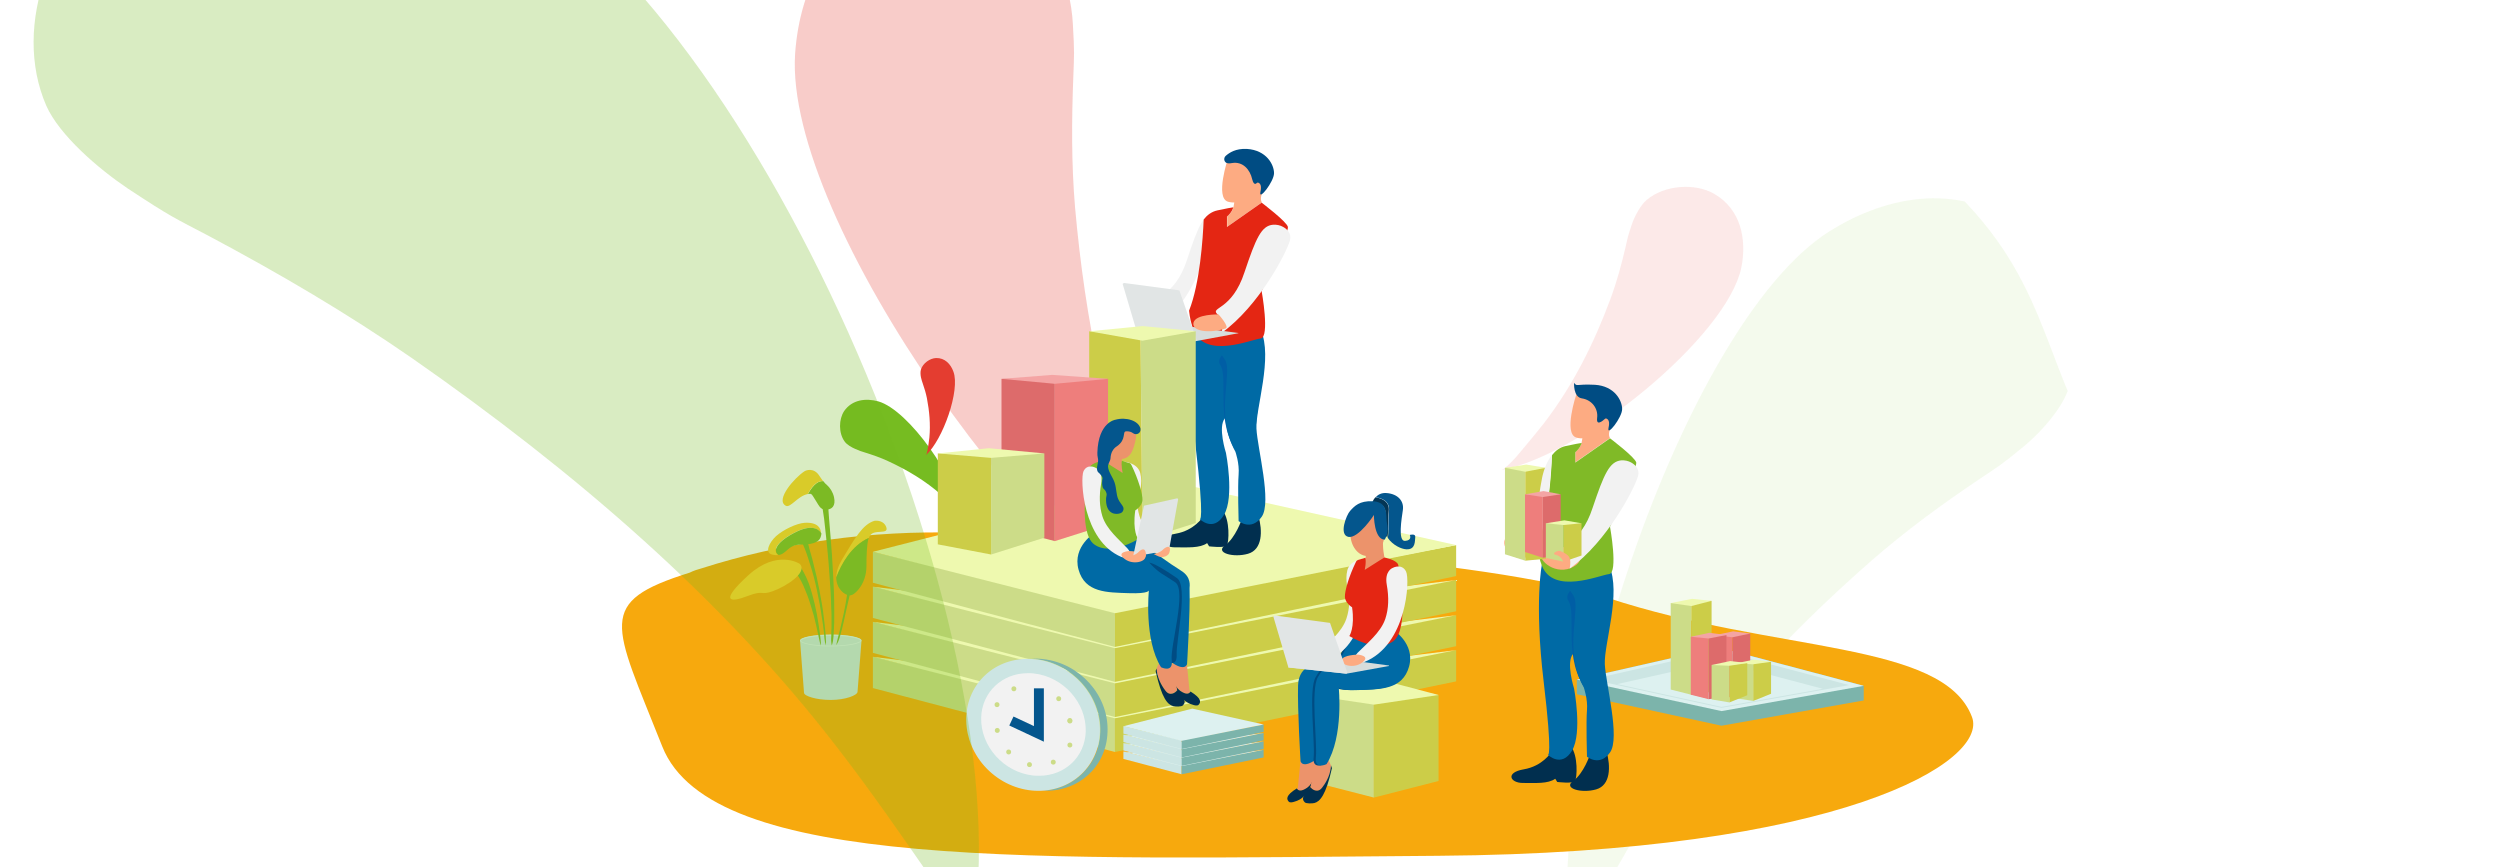 <?xml version="1.0" encoding="utf-8"?>
<!-- Generator: Adobe Illustrator 24.0.0, SVG Export Plug-In . SVG Version: 6.00 Build 0)  -->
<svg version="1.1" xmlns="http://www.w3.org/2000/svg" xmlns:xlink="http://www.w3.org/1999/xlink" x="0px" y="0px"
	 viewBox="0 0 1009 350" style="enable-background:new 0 0 1009 350;" xml:space="preserve">
<style type="text/css">
	.st0{fill:#333333;}
	.st1{fill:#3C3C3C;}
	.st2{fill:#707070;}
	.st3{fill:#B2B2B2;}
	.st4{fill:#E42613;}
	.st5{fill:#AC1C17;}
	.st6{fill:#861814;}
	.st7{fill:#601311;}
	.st8{fill:#E24A3F;}
	.st9{fill:#EE7E7C;}
	.st10{fill:#F2BDBD;}
	.st11{fill:#80BA27;}
	.st12{fill:#72952C;}
	.st13{fill:#486126;}
	.st14{fill:#2D391C;}
	.st15{fill:#A8C36F;}
	.st16{fill:#CCDC88;}
	.st17{fill:#E7ECBA;}
	.st18{fill:none;stroke:#1D1D1B;stroke-miterlimit:10;}
	.st19{fill:#F2F2F2;}
	.st20{fill:none;stroke:#E42613;stroke-width:14;stroke-linecap:round;stroke-linejoin:round;stroke-miterlimit:10;}
	.st21{fill:#1D1D1B;}
	.st22{fill:#76BC21;}
	.st23{fill:#FFFFFF;}
	.st24{fill:#E43D30;}
	.st25{opacity:0.26;clip-path:url(#SVGID_2_);fill:#E43D30;}
	.st26{opacity:0.11;clip-path:url(#SVGID_2_);fill:#E43D30;}
	.st27{opacity:8.000000e-02;clip-path:url(#SVGID_2_);fill:#76BC21;}
	.st28{fill:#F7A90D;}
	.st29{fill:#7CB4AB;}
	.st30{fill:#DDF1F0;}
	.st31{fill:#CCE5E3;}
	.st32{fill:#FFD22D;}
	.st33{fill:#CCCD48;}
	.st34{fill:#EEF9AF;}
	.st35{fill:#012F4F;}
	.st36{fill:#006AA5;}
	.st37{fill:#005EA5;}
	.st38{fill:#FDAB82;}
	.st39{fill:#004C83;}
	.st40{fill:#DD6B6B;}
	.st41{fill:#F4A4A4;}
	.st42{fill:#D7DDDC;}
	.st43{fill:#E1E5E5;}
	.st44{fill:#EC936B;}
	.st45{fill:#043554;}
	.st46{fill:#04568D;}
	.st47{fill:none;stroke:#04568D;stroke-width:4;stroke-miterlimit:10;}
	.st48{opacity:0.27;fill:#76BC21;}
</style>
<g id="Layer_1">
</g>
<g id="work">
	<g>
		<defs>
			<path id="SVGID_1_" d="M551.3-26.9c-42.8,19-89.4,23.3-134.2,12c-38-9.5-82.3-10.5-113.2,20.2C238.7,70.1,153.8,40.2,175.4,130
				S253.1,301.9,287,326c33.9,24.1,97.1,36.9,125.1,37.6s76.5-30.1,138.4-22.6s140.1,27.1,193.6,9.8c53.5-17.3,86.7-46.6,93.9-81.6
				c7.2-35,20.9-59.8,2-99s-18.9-73-76.3-113.7S677.2-5.6,615.4-30.2C592.9-39.2,570.6-35.4,551.3-26.9z"/>
		</defs>
		<clipPath id="SVGID_2_">
			<use xlink:href="#SVGID_1_"  style="overflow:visible;"/>
		</clipPath>
		<path class="st25" d="M320.9,21.8c1.9-27.6,15.2-54,43.9-61.5c20.5-5.3,48,4.2,60.8,22.8c4.6,6.7,7,18.5,7.4,26.5
			c0.7,11.9,0.5,12.4,0.2,21.2c-0.7,17.8-0.8,35.2,0.7,53c4,44.8,12.7,89.5,29.7,131.3c5.3,12.8,11.1,25.2,16.9,37.8
			c1.2,2.8,8.1,15.5,10.8,16.7C420.7,235.6,316.6,88.8,320.9,21.8"/>
		<path class="st26" d="M702.8,108c2.3-11.4-0.2-23.6-11-29.8c-7.7-4.4-20-3.6-27.2,2.5c-2.6,2.2-4.9,6.7-6,9.9
			c-1.6,4.8-1.6,5-2.4,8.6c-1.7,7.3-3.6,14.4-6.2,21.4c-6.6,17.8-15.1,34.9-26.7,50c-3.6,4.6-7.3,9-11.1,13.5c-0.8,1-5,5.4-6.2,5.6
			C638.5,183.7,697.1,135.7,702.8,108"/>
		<path class="st27" d="M738,93.6c24.2-15.4,54.6-20.3,78.4-0.8c16.9,13.8,25.8,42.9,18.2,64.8c-2.9,8-11.3,17.2-17.7,22.5
			c-9.5,7.8-10,7.9-17.6,13c-15.4,10.3-30,21-44,33.2c-35.2,30.8-67.3,65.5-91.8,105.4c-7.5,12.2-14.4,24.7-21.3,37.2
			c-1.6,2.7-8,16.4-7.4,19.4C619.9,308.2,679.2,131.1,738,93.6"/>
	</g>
	<path class="st28" d="M283.1,229.4c32.8-10.5,68.3-15.4,104.4-14.4c81.8,2.4,213.4,10.4,261.4,26.3c67.6,22.3,135.4,17.2,147,48.1
		c6.7,17.8-52.4,54.8-215.3,56s-293.4,6.1-313.3-44.1s-27.1-58.2,11.1-70.2C280,230.3,281.6,229.8,283.1,229.4z"/>
	<path class="st22" d="M354.5,162c-5.1-1.4-10.6-0.7-13.8,3.9c-2.2,3.3-2.3,8.9,0.2,12.3c0.9,1.3,2.9,2.4,4.3,3
		c2.1,0.9,2.2,0.9,3.8,1.4c3.2,1,6.4,2.1,9.4,3.5c7.8,3.6,15.2,8,21.6,13.7c2,1.7,3.8,3.6,5.7,5.4c0.4,0.4,2.3,2.5,2.3,3
		C386.4,193.5,366.8,165.5,354.5,162"/>
	<g>
		<polygon class="st29" points="752.2,276.8 693.6,261.3 636.4,274.3 636.4,280.2 694.8,292.9 752.2,282.7 		"/>
		<polygon class="st30" points="694.8,287 636.4,274.3 693.6,261.3 752.2,276.8 		"/>
		<polygon class="st31" points="642.2,274.2 693.6,262.6 746.3,276.5 694.8,285.7 		"/>
		<polygon class="st30" points="652.7,276.1 694.8,285.3 735.7,278 693.6,266.9 		"/>
	</g>
	<g>
		<g>
			<path class="st31" d="M347.7,258.6c0-1.3-5.6-2.4-12.4-2.4s-12.4,1.1-12.4,2.4l1.6,21c0,1.3,4.9,2.9,10.8,2.9s10.8-1.9,10.8-3.3
				L347.7,258.6z"/>
		</g>
		<path class="st30" d="M335.3,256.1c-6.9,0-12.4,1.1-12.4,2.4s5.6,2.4,12.4,2.4s12.4-1.1,12.4-2.4S342.1,256.1,335.3,256.1z
			 M335.3,260.6c-7.8,0-12-1.3-12-2c0-0.7,4.2-2,12-2s12,1.3,12,2C347.3,259.2,343,260.6,335.3,260.6z"/>
		<g>
			<g>
				<path class="st11" d="M334.3,201.8c-0.1,2.5,0.1,4.9,0.3,7.4c0.2,2.4,0.4,4.9,0.6,7.3c0.4,4.9,0.8,9.8,1,14.6
					c0.3,4.9,0.5,9.8,0.5,14.7c0,1.2,0,2.4,0,3.7c0,1.2,0,2.4-0.1,3.7c-0.1,1.2-0.1,2.4-0.2,3.7c-0.1,1.2-0.2,2.4-0.7,3.6
					c-0.3-1.3-0.3-2.5-0.2-3.7c0-1.2,0-2.4,0.1-3.6c0-1.2,0-2.4,0-3.7c0-1.2,0-2.4-0.1-3.7c-0.1-4.9-0.4-9.7-0.8-14.6
					c-0.3-4.9-0.8-9.7-1.3-14.6c-0.3-2.4-0.5-4.8-0.8-7.3c-0.3-2.4-0.7-4.8-1.3-7.2L334.3,201.8z"/>
				<path class="st11" d="M344.9,234.2c-1,2.2-1.6,4.3-2.1,6.6c-0.5,2.2-1,4.4-1.5,6.6c-0.5,2.2-0.9,4.4-1.5,6.6
					c-0.3,1.1-0.6,2.2-0.9,3.3c-0.3,1.1-0.8,2.2-1.4,3.1c0.4-2.3,1.1-4.4,1.6-6.6c0.5-2.2,1-4.4,1.5-6.6c0.5-2.2,0.8-4.4,1.2-6.7
					c0.3-2.2,0.5-4.5,0.3-6.8L344.9,234.2z"/>
				<path class="st11" d="M325.5,216.1c0,0.8,0.3,1.8,0.5,2.7c0.2,0.9,0.5,1.8,0.7,2.8c0.5,1.8,1.1,3.6,1.5,5.5
					c1,3.7,1.8,7.3,2.5,11c0.7,3.7,1.4,7.4,1.8,11.2c0.3,1.9,0.4,3.7,0.6,5.6c0.1,0.9,0.2,1.9,0.2,2.8c0.1,0.9,0.1,1.9,0,2.8
					c-0.6-1.8-0.6-3.7-0.8-5.6c-0.2-1.9-0.5-3.7-0.8-5.6c-0.5-3.7-1.2-7.4-2-11.1c-0.4-1.8-0.8-3.7-1.3-5.5c-0.5-1.8-1-3.6-1.6-5.4
					c-0.6-1.8-1.1-3.6-1.8-5.3c-0.3-0.9-0.7-1.7-1.1-2.6c-0.4-0.9-0.9-1.6-1.4-2.6L325.5,216.1z"/>
				<path class="st11" d="M320.7,227.2c0.3,0,0.6,0.1,0.8,0.2c0.1,0,0.1,0.1,0.2,0.1l0,0l0.1,0.1c0.1,0.1,0.3,0.2,0.4,0.3l0.5,0.5
					c0.3,0.3,0.5,0.6,0.7,1c0.5,0.6,0.8,1.3,1.2,2c0.7,1.3,1.3,2.7,1.8,4c1,2.7,1.7,5.5,2.4,8.3c0.3,1.4,0.6,2.8,0.9,4.2
					c0.2,1.4,0.5,2.8,0.7,4.2c0.2,1.4,0.4,2.8,0.6,4.2c0.1,1.4,0.4,2.8,0.3,4.3c-0.5-1.4-0.7-2.7-1-4.1c-0.3-1.4-0.6-2.8-0.9-4.1
					c-0.3-1.4-0.7-2.7-1-4.1c-0.4-1.4-0.8-2.7-1.2-4c-0.8-2.7-1.8-5.3-2.9-7.8c-0.6-1.3-1.2-2.5-1.9-3.6c-0.4-0.6-0.7-1.1-1.1-1.6
					c-0.2-0.3-0.4-0.5-0.6-0.7l-0.3-0.2c0,0,0,0-0.1,0l0,0l0,0c0,0,0.1,0,0.1,0.1c0.2,0.1,0.4,0.1,0.6,0.1L320.7,227.2z"/>
			</g>
			<g>
				<path class="st32" d="M302,232.2c-11.7,10.7-7.4,11.1-0.4,8.4c7-2.7,5-0.1,10.3-2s14.2-7.5,10.9-11
					C322.9,227.6,313.7,221.5,302,232.2z"/>
				<path class="st32" d="M324.8,211c-3.3,0.2-8.7,2.8-11.6,5.4c-2.6,2.4-4.8,6.6-1.6,7.4c1.1,0.3,1.9,0.3,2.6,0.2
					c-2.1-1.1-1.9-4.6,6-8.8c6.7-3.6,9.7-2.1,11.1,0C331.4,213.3,330.1,210.7,324.8,211z"/>
				<path class="st11" d="M320.3,215.2c-7.9,4.2-8.1,7.7-6,8.8c3.3-0.5,3.7-4.2,8.9-4.2c6.2,0,7.8-1.6,8.2-3.7
					c0.1-0.3,0.1-0.6,0.1-0.9C330.1,213.1,327,211.6,320.3,215.2z"/>
				<path class="st11" d="M336.6,200.6c-0.5-2.1-1.6-3.7-2.8-4.8c-0.6-0.5-1.1-1-1.5-1.6c-1.7-0.2-3.9,1-6.2,5.2
					c0.3,0,0.6-0.1,0.8-0.1c0.8,0,1,0.7,1.5,1.4c2.1,3.1,2.4,5,4.9,5S337.4,204.2,336.6,200.6z"/>
				<path class="st32" d="M332.2,194.2c-0.4-0.5-0.8-1.1-1.2-1.7c-0.1-0.2-0.3-0.4-0.4-0.6c-2.2-3.3-5.3-2.1-5.9-1.7
					c-3.9,2.5-11.9,11.5-7.6,13.9c1.9,1.1,4.8-3.9,8.9-4.7C328.3,195.1,330.5,194,332.2,194.2z"/>
				<path class="st32" d="M357.6,212.5c-1.3-2.9-4.7-2.3-4.7-2.3c-4.8,1.5-7.8,6.9-13.1,15.7c-1.6,2.7-2.3,5.1-2.2,7.1
					c2.1-5.5,6.1-12.7,13.1-15.9c0.1-0.3,0.2-0.5,0.3-0.7C352.5,213.2,359.2,216.2,357.6,212.5z"/>
				<path class="st11" d="M337.5,233c0,4.6,3.4,7.3,5.5,7.3c1.1,0,2.3-1,3.4-2.3c2.2-2.6,3.3-6,3.3-9.4c0-3.7,0.1-9,0.9-11.5
					C343.6,220.3,339.6,227.5,337.5,233z"/>
			</g>
		</g>
	</g>
	<g>
		<g>
			<polygon class="st16" points="450,303.5 352.3,277.7 352.3,265.1 450,288.5 			"/>
			<polygon class="st33" points="587.7,275 450,303.5 450,288.5 587.7,262.4 			"/>
			<polygon class="st34" points="458.4,277.9 352.3,265.1 450,289.9 587.7,262.4 			"/>
		</g>
		<g>
			<polygon class="st16" points="450,289.4 352.3,263.5 352.3,251 450,274.4 			"/>
			<polygon class="st33" points="587.7,260.8 450,289.4 450,274.4 587.7,248.3 			"/>
			<polygon class="st34" points="458.4,263.7 352.3,251 450,275.8 587.7,248.3 			"/>
		</g>
		<g>
			<polygon class="st16" points="450,275.2 352.3,249.4 352.3,236.8 450,260.2 			"/>
			<polygon class="st33" points="587.7,246.7 450,275.2 450,260.2 587.7,234.1 			"/>
			<polygon class="st34" points="458.4,249.6 352.3,236.8 450,261.6 587.7,234.1 			"/>
		</g>
		<g>
			<polygon class="st16" points="450,261.1 352.3,235.2 352.3,222.7 450,246.1 			"/>
			<polygon class="st33" points="587.7,232.5 450,261.1 450,246.1 587.7,220 			"/>
			<polygon class="st34" points="467.6,193.3 352.3,222.7 450,247.5 587.7,220 			"/>
		</g>
	</g>
	<g>
		<g>
			<polygon class="st31" points="476.9,312.5 453.4,306.3 453.4,303.3 476.9,308.9 			"/>
			<polygon class="st29" points="510,305.7 476.9,312.5 476.9,308.9 510,302.6 			"/>
			<polygon class="st30" points="479,306.4 453.4,303.3 476.9,309.2 510,302.6 			"/>
		</g>
		<g>
			<polygon class="st31" points="476.9,309.1 453.4,302.9 453.4,299.9 476.9,305.5 			"/>
			<polygon class="st29" points="510,302.3 476.9,309.1 476.9,305.5 510,299.2 			"/>
			<polygon class="st30" points="479,303 453.4,299.9 476.9,305.8 510,299.2 			"/>
		</g>
		<g>
			<polygon class="st31" points="476.9,305.7 453.4,299.5 453.4,296.5 476.9,302.1 			"/>
			<polygon class="st29" points="510,298.8 476.9,305.7 476.9,302.1 510,295.8 			"/>
			<polygon class="st30" points="479,299.6 453.4,296.5 476.9,302.4 510,295.8 			"/>
		</g>
		<g>
			<polygon class="st31" points="476.9,302.3 453.4,296.1 453.4,293.1 476.9,298.7 			"/>
			<polygon class="st29" points="510,295.4 476.9,302.3 476.9,298.7 510,292.4 			"/>
			<polygon class="st30" points="481.2,286 453.4,293.1 476.9,299 510,292.4 			"/>
		</g>
	</g>
	<g>
		<polygon class="st16" points="554.5,321.9 528.4,315.2 528.4,280.5 554.5,280.5 		"/>
		<polygon class="st33" points="580.6,315.2 554.5,321.9 554.5,280.5 580.6,280.5 		"/>
		<polygon class="st34" points="555.6,273.9 528.4,280.5 554.5,284.4 580.6,280.5 		"/>
	</g>
	<g>
		<path class="st35" d="M626,303.7c0,0-3.4,5.5-11,6.8c-7.6,1.3-5.5,5.5-0.4,5.5c5.1,0,10.2,0.4,13.1-1.7l0.8,1.3
			c0,0,6.4,0.8,7.2-0.4c0.8-1.3,1.3-10.2-1.7-14L626,303.7z"/>
		<path class="st35" d="M641.7,304.6c0,0-2.5,7.6-6.8,10.6c-4.2,3,3.4,5.1,9.3,3.4c5.9-1.7,5.9-9.3,4.2-15.3L641.7,304.6z"/>
		<path class="st36" d="M622.4,227.6c-0.1-0.4-3.2,15.5,0.6,47.3c3.8,31.8,1.7,29.7,1.7,29.7s5.5,5.5,9.8-1.7c4.2-7.2,0.8-25,0.8-25
			s-3.4-10.6-0.4-14s1.5-29.5,1.5-29.5S622.8,230.2,622.4,227.6z"/>
		<path class="st37" d="M633,242.5c3.5,5.2-2.5,23.7,7.6,36.5c0,0,7.5-0.8,6.8-8.9c-0.7-8,5.7-29.1,0.1-39.9
			C647.5,230.2,629.5,237.3,633,242.5z"/>
		<path class="st36" d="M623.9,227.4c0,0,7.8,7.6,11.1,12.9c3.3,5.3-4.3,21.8,4.2,37.1c0,0,1.7,4.7,1.3,9.3s0,18.7,0,18.7
			s5.1,4.2,9.3-1.7c4.2-5.9-1.7-27.6-2.1-35.6c-0.4-8.1,6.8-28.8,1.7-39.9L623.9,227.4z"/>
		<path class="st38" d="M638.7,175.7c0,0,0,2.5-0.8,4.2c-0.8,1.7-2.1,2.5-2.1,2.5v4.2l14-9.8c0,0-1.3-1.7,0.8-5.1l-2.1-4.2
			L638.7,175.7z"/>
		<path class="st38" d="M636.2,159.2c0,0-5.3,15.8,0,17.4c4.2,1.3,8.9-1.3,14-9.3c0,0,1.7-5.1-4.2-7.6
			C640,157,636.2,159.2,636.2,159.2z"/>
		<path class="st11" d="M660.4,186.7c-0.4-2.1-10.6-9.8-10.6-9.8l-14,9.8v-4.2c2.1-1.7,2.5-3.6,2.5-3.6s1.7-0.6-6.3,1.1
			c-2.4,0.5-4.2,1.9-5.6,3.7c-0.3,7.5-1.5,25.8-5.9,36.8c0.3,2.8,0.9,5.5,1.8,7.8c4.7,11.9,23.3,3.8,27.1,3.4
			c3.8-0.4,0.4-19.1,0.4-19.1S660.8,188.8,660.4,186.7z"/>
		<path class="st38" d="M633.4,221.3c0,0-9.8-2.5-11.4,1.3c-1.7,3.8,6.4,10,13.1,6.1S633.4,221.3,633.4,221.3z"/>
		<path class="st38" d="M616.5,216.6c0,0-7.8-2.5-9.2,1.3c-1.4,3.8,5.1,10,10.5,6.1C623.3,220,616.5,216.6,616.5,216.6z"/>
		<path class="st39" d="M635.3,154.5c0,0-0.4,5.8,3.2,6.3c3.9,0.6,6.6,4,6.1,7.9c-0.4,3.4,2.2,1.2,3.1,0.4c0.2-0.2,0.5-0.3,0.8-0.1
			c0.6,0.3,1.3,1.1,0.7,3.7c-0.8,3.8,5.5-4.2,5.5-7.6c0-3.4-3-9.3-11-9.8C635.8,154.9,636.6,156.2,635.3,154.5z"/>
		<g>
			<path class="st19" d="M654.3,185.8c1.4-0.1,2.9,0.2,4.1,0.9c1.6,0.9,3.5,2.7,2.7,5.5c-1.3,4.7-12.3,26.3-27.6,37.3
				c0,0,1.3-4.7-1.7-7.6c-3-3,5.9-1.3,11-17C647.4,191.2,649.6,186.3,654.3,185.8z"/>
		</g>
		<g>
			<polygon class="st16" points="615.6,226.3 607.4,223.7 607.4,188.8 615.6,188.8 			"/>
			<polygon class="st33" points="623.9,225.5 615.6,226.3 615.6,188.8 623.9,188.8 			"/>
			<polygon class="st34" points="616,187.5 607.4,188.8 615.6,190.4 623.9,188.8 			"/>
		</g>
		<g>
			<path class="st19" d="M622.2,193.9c0,0-3,14.7-1.8,26.6c4.4-11,5.6-29.4,5.9-36.8C623,187.9,622.2,193.9,622.2,193.9z"/>
		</g>
		<g>
			<polygon class="st9" points="622.7,225.1 615.5,222.8 615.5,199.5 622.7,199.5 			"/>
			<polygon class="st40" points="629.9,224.3 622.7,225.1 622.7,199.5 629.9,199.5 			"/>
			<polygon class="st41" points="623,198.2 615.5,199.5 622.7,200.6 629.9,199.5 			"/>
		</g>
		<g>
			<polygon class="st16" points="631.1,226.7 623.9,225.2 623.9,211.2 631.1,211.2 			"/>
			<polygon class="st33" points="638.3,224.2 631.1,226.7 631.1,211.2 638.3,211.2 			"/>
			<polygon class="st34" points="631.4,210 623.9,211.2 631.1,211.9 638.3,211.2 			"/>
		</g>
		<path class="st38" d="M630.9,226.8c0,0-0.6-2.3-2.8-2.8c-2.1-0.4,0-1.7,1.3-1.7c0,0,5.1,1.7,4,4
			C632.1,229.2,630.9,226.8,630.9,226.8z"/>
	</g>
	<g>
		<path class="st35" d="M485.5,208.6c0,0-3.4,5.5-11,6.8s-5.5,5.5-0.4,5.5s10.2,0.4,13.1-1.7l0.8,1.3c0,0,6.4,0.8,7.2-0.4
			c0.8-1.3,1.3-10.2-1.7-14L485.5,208.6z"/>
		<path class="st35" d="M501.2,209.5c0,0-2.5,7.6-6.8,10.6c-4.2,3,3.4,5.1,9.3,3.4c5.9-1.7,5.9-9.3,4.2-15.3L501.2,209.5z"/>
		<path class="st36" d="M481.9,132.5c-0.1-0.4-3.2,15.5,0.6,47.3c3.8,31.8,1.7,29.7,1.7,29.7s5.5,5.5,9.8-1.7s0.8-25,0.8-25
			s-3.4-10.6-0.4-14c3-3.4,1.5-29.5,1.5-29.5S482.3,135,481.9,132.5z"/>
		<path class="st37" d="M492.5,147.3c3.5,5.2-2.5,23.7,7.6,36.5c0,0,7.5-0.8,6.8-8.9s5.7-29.1,0.1-39.9
			C507,135,489,142.2,492.5,147.3z"/>
		<path class="st36" d="M483.3,132.3c0,0,7.8,7.6,11.1,12.9c3.3,5.3-4.3,21.8,4.2,37.1c0,0,1.7,4.7,1.3,9.3c-0.4,4.7,0,18.7,0,18.7
			s5.1,4.2,9.3-1.7s-1.7-27.6-2.1-35.6c-0.4-8.1,6.8-28.8,1.7-39.9L483.3,132.3z"/>
		<path class="st38" d="M498.2,80.6c0,0,0,2.5-0.8,4.2s-2.1,2.5-2.1,2.5v4.2l14-9.8c0,0-1.3-1.7,0.8-5.1l-2.1-4.2L498.2,80.6z"/>
		<g>
			<path class="st19" d="M490.5,85.7c1.4-0.1-5.4,32.7-20.7,43.7c0,0,1.3-4.7-1.7-7.6c-3-3,5.9-1.3,11-17
				C483.6,91.1,485.8,86.2,490.5,85.7z"/>
		</g>
		<path class="st38" d="M495.6,64c0,0-5.3,15.8,0,17.4c4.2,1.3,8.9-1.3,14-9.3c0,0,1.7-5.1-4.2-7.6C499.5,61.9,495.6,64,495.6,64z"
			/>
		<path class="st4" d="M519.8,91.6c-0.4-2.1-10.6-9.8-10.6-9.8l-14,9.8v-4.2c2.1-1.7,2.5-3.6,2.5-3.6s1.7-0.6-6.3,1.1
			c-2.4,0.5-4.2,1.9-5.6,3.7c-0.3,7.5-1.5,25.8-5.9,36.8c0.3,2.8,0.9,5.5,1.8,7.8c4.7,11.9,23.3,3.8,27.1,3.4s0.4-19.1,0.4-19.1
			S520.2,93.7,519.8,91.6z"/>
		<path class="st39" d="M495.6,65.9c0.5,0.1,1.1,0,1.7-0.1c4.2-0.7,7.2,2.5,8.1,6.6c0.3,1.2,0.9,2.4,1.8,1.5
			c0.2-0.2,0.5-0.3,0.8-0.1c0.6,0.3,1.3,1.1,0.7,3.7c-0.8,3.8,5.5-4.2,5.5-7.6c0-3.4-3-9.3-11-9.8c-4.5-0.2-7,1.5-8.5,2.8
			C493.6,63.9,494.1,65.8,495.6,65.9z"/>
		<g>
			<path class="st19" d="M513.8,90.7c1.4-0.1,2.9,0.2,4.1,0.9c1.6,0.9,3.5,2.7,2.7,5.5c-1.3,4.7-12.3,26.3-27.6,37.3
				c0,0,1.3-4.7-1.7-7.6c-3-3,5.9-1.3,11-17C506.9,96.1,509.1,91.1,513.8,90.7z"/>
		</g>
		<g>
			<polygon class="st42" points="499.8,134.4 474.9,131.1 459.1,134.9 459.2,135.2 482.5,137.7 499.8,134.5 			"/>
		</g>
		<path class="st38" d="M491.8,126.9c0,0-9.2-0.2-10.1,3.3c-0.8,3.5,6.1,4.5,12.9,2.4C496.5,132.1,491.8,126.9,491.8,126.9z"/>
		<g>
			<polygon class="st43" points="483,137.3 476,117.2 453.6,114.2 453.1,114.6 459.2,135.2 482.6,137.7 			"/>
		</g>
	</g>
	<g>
		<g>
			<path class="st44" d="M527.6,318c2.5-1.8,3.4-5.6,3.6-9c-0.3-0.7-0.7-1.7-1.6-3.2c-1.7-2.9-4.5-1-4.5-1l-1.3,13.3
				c-0.1,0.1-0.2,0.1-0.3,0.2C524,319.2,525.1,319.7,527.6,318z"/>
			<path class="st35" d="M531.2,308.9c-0.2,3.4-1.1,7.2-3.6,9c-2.5,1.7-3.6,1.3-4.2,0.3c-4.7,2.9-4.1,4.4-3.3,5.3
				c0.5,0.6,1.7,0.3,2.5,0c2.2-0.6,6.4-2.5,8.9-13.6C531.5,310,531.5,309.6,531.2,308.9z"/>
		</g>
		<g>
			<path class="st44" d="M533.6,318c2-2.7,3.4-5.6,3.6-9c-0.3-0.7-0.7-1.7-1.6-3.2c-1.7-2.9-4.5-1-4.5-1s-2.1,12.9-2.2,12.9
				C529.4,318.7,531.8,320.3,533.6,318z"/>
			<path class="st35" d="M537.2,308.9c-0.2,3.4-1.6,6.4-3.6,9c-1.8,2.4-4.1,0.7-4.7-0.2c-4.1,4.2-3.1,5.2-2.3,6.1
				c0.5,0.6,3.1,0.5,3.9,0.3c2.2-0.6,4.6-3,7.1-14.2C537.5,310,537.4,309.6,537.2,308.9z"/>
		</g>
		<ellipse class="st44" cx="551.9" cy="215.3" rx="6.9" ry="9.1"/>
		<path class="st36" d="M532.8,267.9c0,0-8.6-0.4-8.9,8.7c-0.3,9.2,1,30.6,1,30.6s0.7,3.4,6.7-1s4.1-29.9,4.1-29.9l3.1-3.1l0.9-3.6
			L532.8,267.9z"/>
		<path class="st39" d="M561.1,254c0,0,9.3,5.6,6.7,15c-2.6,9.4-11.6,9.2-20.2,9.5c-8.6,0.3-8.2-1.2-8.2-1.2s2.1,19.9-4.9,31.1
			c0,0-5,2.5-4.3-2.9c0.6-5.4-2.2-27.3,0.8-32.2c2.9-4.9,3.5-4.4,6.4-4.6c2.9-0.3,6.9-12.7,6.9-12.7L561.1,254z"/>
		<path class="st36" d="M562,254c0,0,9.3,5.6,6.7,15c-2.6,9.4-11.6,9.2-20.2,9.5c-8.6,0.3-8.2-1.2-8.2-1.2s2.1,19.9-4.9,31.1
			c0,0-5,2.5-4.3-2.9c0.6-5.4-2.2-27.3,0.8-32.2c2.9-4.9,3.5-4.4,6.4-4.6c2.9-0.3,6.9-12.7,6.9-12.7L562,254z"/>
		<g>
			<path class="st45" d="M560.5,206.2c0.4-3.9-2.9-5.1-5.4-5.5c-1,1.1-1.3,2.3-1.3,2.3c5.7-0.1,5.3,3.7,5.3,3.7
				c-1.7,4.4-0.9,7.9,0.8,10.3C560.5,214.9,560,211.1,560.5,206.2z"/>
			<path class="st46" d="M569,215.9c0,0,1.1,2.2-1.9,2.4c-3,0.3-1.4-9-0.9-12.5c0.5-3.5-1.9-6.4-6.5-6.8c-2.2-0.2-3.6,0.7-4.5,1.7
				c2.5,0.3,5.8,1.6,5.4,5.5c-0.5,4.9,0,8.7-0.5,10.9c2.1,3,5.5,4.5,7.5,4.6c3.8,0.2,3.4-3.4,3.6-4.9
				C571.4,215.2,569,215.9,569,215.9z"/>
		</g>
		<path class="st44" d="M551.1,222.8c0,0,0.8,4-1.6,8l1.7,0.9l7.6-6.7c0,0-1-3.6-0.5-8.8L551.1,222.8z"/>
		<path class="st46" d="M554.5,207.8c0,0.2-6.2,9.5-10.2,8.9c-4.1-0.7-0.9-8.9,0.6-10.5c1.8-2,3.8-4.1,9-3.9s5.6,3.6,5.7,7.1
			c0.1,2.7,1.3,4.8-0.7,8.4C554.5,217.8,554.5,207.8,554.5,207.8z"/>
		<g>
			<path class="st19" d="M550.6,225.5c0,0-5.6,0.3-6.8,4.6c-1.1,4.3,0.5,8.9,0.5,8.9L550.6,225.5z"/>
		</g>
		<g>
			<path class="st19" d="M546.4,229.2c0.3-0.2,1.9,1.3,3.5,4.5c1.6,3.2,2.3,26.5-15,33.4c-0.6,0.2-1.3,0.3-1.9,0.2
				c-1.3-0.2-3.2-1.3-0.8-3.9c3.6-3.7,9.3-8.1,11.2-13.7c1.4-4.2,1.5-8.7,0.6-13.8C543,230.4,546.4,229.2,546.4,229.2z"/>
		</g>
		<path class="st4" d="M548.1,226c0.6-0.2,1.6-0.5,3-0.9c0.4,1.6-0.3,4.9-0.3,4.9l7.9-5c0,0,4.9,0.9,5.6,2.9c0.7,2,4.7,26-2,30.9
			c-6.7,4.9-17.7-2.1-17.7-2.1s2.3-3.3,1.1-11.6c0,0-2.8-1.7-2.9-4.2c-0.1-2.4,1.7-8.5,4.5-14.2C547.5,226.3,547.8,226.1,548.1,226z
			"/>
		<g>
			<path class="st19" d="M562.1,229.2c0.3-0.2,3.8-1.8,5.4,1.5c1.6,3.2,0.4,29.6-16.9,36.5c-0.6,0.2-1.3,0.3-1.9,0.2
				c-1.3-0.2-3.2-1.3-0.8-3.9c3.6-3.7,9.3-8.1,11.2-13.7c1.4-4.2,1.5-8.7,0.6-13.8C558.7,230.4,562.1,229.2,562.1,229.2z"/>
		</g>
		<g>
			<polygon class="st42" points="560.6,268.6 535.7,265.3 520,269.1 520,269.4 543.4,271.9 560.6,268.8 			"/>
		</g>
		<path class="st38" d="M548.1,264.2c0,0-6,0.1-6.6,2.1c-0.6,2,4.7,3.8,8.3,1.1S548.1,264.2,548.1,264.2z"/>
		<g>
			<polygon class="st43" points="543.8,271.5 536.8,251.4 514.4,248.4 513.9,248.8 520,269.4 543.4,271.9 			"/>
		</g>
	</g>
	<g>
		<path class="st29" d="M420.9,266c-1.5-0.2-3-0.2-4.5-0.1c0.5,0,1,0.1,1.5,0.1c14.9,1.6,26.7,14.8,26.2,29.4
			c-0.4,13.1-10.4,23-23.3,23.7c14.2,0.8,25.8-9.5,26.2-23.7C447.6,280.7,435.8,267.6,420.9,266z"/>
		<g>
			
				<ellipse transform="matrix(0.648 -0.761 0.761 0.648 -75.911 420.561)" class="st31" cx="417.2" cy="292.4" rx="25.7" ry="27.9"/>
			<g>
				<path class="st19" d="M419.4,313.1c-0.8,0-1.6,0-2.4-0.1c-11.9-1.3-21.3-11.8-21-23.4c0.3-10.2,8.4-17.9,18.8-17.9
					c0.8,0,1.6,0,2.4,0.1c11.9,1.3,21.3,11.8,21,23.4C437.9,305.4,429.9,313.1,419.4,313.1C419.4,313.1,419.4,313.1,419.4,313.1z"/>
			</g>
		</g>
		<g>
			<circle class="st16" cx="409.2" cy="278" r="1"/>
			<g>
				<circle class="st16" cx="425.1" cy="307.6" r="1"/>
			</g>
		</g>
		<g>
			<circle class="st16" cx="407.1" cy="303.5" r="1"/>
			<g>
				<circle class="st16" cx="427.3" cy="282" r="1"/>
			</g>
		</g>
		<g>
			<circle class="st16" cx="402.5" cy="294.8" r="1"/>
			<g>
				<circle class="st16" cx="431.8" cy="290.8" r="1"/>
			</g>
		</g>
		<circle class="st16" cx="431.8" cy="291" r="1"/>
		<g>
			<circle class="st16" cx="415.5" cy="308.6" r="1"/>
		</g>
		<g>
			<circle class="st16" cx="402.4" cy="284.4" r="1"/>
			<g>
				<circle class="st16" cx="431.8" cy="300.7" r="1"/>
			</g>
		</g>
		<polyline class="st47" points="419.3,277.8 419.3,296.2 408.2,291 		"/>
	</g>
	<g>
		<polygon class="st16" points="461.1,217.9 482.6,211.1 482.6,133.7 460.3,133.7 		"/>
		<g>
			<polygon class="st33" points="439.6,213.3 461.1,217.9 460.3,133.7 439.6,133.7 			"/>
			<polygon class="st34" points="461.2,131.6 439.6,133.7 461.1,137.5 482.6,133.7 			"/>
		</g>
	</g>
	<g>
		<polygon class="st9" points="425.7,218.4 447.2,211.6 447.2,152.9 425.7,152.9 		"/>
		<polygon class="st40" points="404.2,212.7 425.7,218.4 425.7,152.9 404.2,152.9 		"/>
		<polygon class="st41" points="424.7,151.3 447.2,152.9 425.7,154.9 404.2,152.9 		"/>
	</g>
	<g>
		<polygon class="st16" points="400,223.8 421.5,217 421.5,183 400,183 		"/>
		<polygon class="st33" points="378.5,219.7 400,223.8 400,183 378.5,183 		"/>
		<polygon class="st34" points="399.1,180.9 421.5,183 400,184.8 378.5,183 		"/>
	</g>
	<g>
		<g>
			<path class="st44" d="M476.3,278.8c-2.5-1.8-3.4-5.6-3.6-9c0.3-0.7,0.7-1.7,1.6-3.2c1.7-2.9,4.5-1,4.5-1l1.3,13.3
				c0.1,0.1,0.2,0.1,0.3,0.2C480,280.1,478.8,280.5,476.3,278.8z"/>
			<path class="st35" d="M472.7,269.8c0.2,3.4,1.1,7.2,3.6,9c2.5,1.7,3.6,1.3,4.2,0.3c4.7,2.9,4.1,4.4,3.3,5.3
				c-0.5,0.6-1.7,0.3-2.5,0c-2.2-0.6-6.4-2.5-8.9-13.6C472.4,270.8,472.5,270.5,472.7,269.8z"/>
		</g>
		<path class="st36" d="M476.5,230.2c-0.2-0.1-0.4-0.3-0.6-0.4c-8.3-5.1-19.8-14.7-19.8-14.7s1.3,12.1,1.3,12.6
			c-0.1,0.5,7.9,11,8.1,11.2c0.1,0.1,1.2-0.2,2.7-0.5c-0.3,5.2-1,24.8,4.2,28.6c6,4.4,6.7,1,6.7,1s1.3-21.5,1-30.6
			C480.1,236.6,481,232.9,476.5,230.2z"/>
		<g>
			<path class="st44" d="M470.4,278.8c-2-2.7-3.4-5.6-3.6-9c0.3-0.7,0.7-1.7,1.6-3.2c1.7-2.9,4.5-1,4.5-1s2.1,12.9,2.2,12.9
				C474.5,279.5,472.2,281.2,470.4,278.8z"/>
			<path class="st35" d="M466.8,269.8c0.2,3.4,1.6,6.4,3.6,9c1.8,2.4,4.1,0.7,4.7-0.2c4.1,4.2,3.1,5.2,2.3,6.1
				c-0.5,0.6-3.1,0.5-3.9,0.3c-2.2-0.6-4.6-3-7.1-14.2C466.4,270.8,466.5,270.5,466.8,269.8z"/>
		</g>
		<path class="st44" d="M445.1,177.5c0,4.3,2.7,7.8,6.9,7.8c4.5,0,5.5-3.9,6.4-8.1c0.8-4.2-2.6-7.5-6.4-7.5S445.1,173.2,445.1,177.5
			z"/>
		<path class="st39" d="M467.7,235.5c0,0-3.6,19.7,2.7,31.4c0,0,4.8,2.8,4.5-2.6s4.8-27.8,0.1-31
			C452.9,218.1,467.7,235.5,467.7,235.5z"/>
		<path class="st36" d="M442,214.9c0,0-9.3,5.6-6.7,15s11.6,9.2,20.2,9.5s8.2-1.2,8.2-1.2s-2.1,19.9,4.9,31.1c0,0,5,2.5,4.3-2.9
			s6.2-28.2,1.4-31.4c-5.5-3.7-5.9-3.3-9.7-7.1c-2.1-2.1-5.8-11-5.8-11L442,214.9z"/>
		<path class="st44" d="M452.9,183.7c0,0-0.8,4,1.6,8l-1.7,0.9l-7.6-6.7c0,0,1-3.6,0.5-8.8L452.9,183.7z"/>
		<g>
			<path class="st19" d="M453.4,186.3c0,0,5.6,0.3,6.8,4.6c1.1,4.3-0.5,8.9-0.5,8.9L453.4,186.3z"/>
		</g>
		<g>
			<path class="st19" d="M457.2,188.8c-0.3-0.2-1.7,1.2-3.2,4.3c-1.4,3-2.3,23.6,13.4,30.2c0.6,0.2,1.4-0.2,2-0.3
				c1.2-0.2,2.8,0.8,0.6-1.7c-3.3-3.5-8.4-7.6-10.1-13c-1.2-4-1.3-8.2-0.5-13C460.3,190,457.2,188.8,457.2,188.8z"/>
		</g>
		<path class="st11" d="M455.8,186.9c-0.6-0.2-1.6-0.5-3-0.9c-0.4,1.6,0.3,4.9,0.3,4.9l-7.9-5c0,0-4.9,0.9-5.6,2.9
			c-0.7,2-4.7,26,2,30.9c6.7,4.9,17.7-2.1,17.7-2.1s-2.3-3.3-1.1-11.6c0,0,2.8-1.7,2.9-4.2c0.1-2.4-1.7-8.5-4.5-14.2
			C456.4,187.2,456.1,186.9,455.8,186.9z"/>
		<g>
			<path class="st19" d="M442.2,188.8c-0.3-0.2-3.4-1.7-4.9,1.4c-1.4,3-0.4,28,15.3,34.6c0.6,0.2,1.1,0.3,1.7,0.2
				c1.2-0.2,2.9-1.3,0.7-3.7c-3.3-3.5-8.4-7.6-10.1-13c-1.2-4-1.3-8.2-0.5-13C445.3,190,442.2,188.8,442.2,188.8z"/>
		</g>
		<path class="st38" d="M455.6,222.4c0,0,6,0.1,6.6,2.1c0.6,2-4.7,3.8-8.3,1.1C450.2,222.8,455.6,222.4,455.6,222.4z"/>
		<g>
			<polygon class="st43" points="457.4,224.2 461.7,204.1 475.2,201.1 475.5,201.5 471.8,222.1 457.7,224.6 			"/>
		</g>
		<path class="st46" d="M450.2,169.4c0,0-6.9,0.9-7.3,13.2c-0.1,1.7,0.4,2.5,0.3,3.5c-0.2,1.8-0.8,2.9-0.2,4.2
			c0.4,0.7,1.6,1.2,2,2.6c0.1,0.4-0.5,1.2,0,3.6c0.3,1.2,1.1,0.8,1.6,2.7c0.2,0.8-0.3,1.2-0.2,2.9c0.2,5.4,3.9,5.8,5.9,5
			c1-0.4,1.4-1.6,1-2.5c-0.4-0.9-1.4-1.8-2-3.2c-0.8-1.8-0.7-4.3-1.4-6.5c-0.7-2.2-2.5-4.3-2.7-6.5c-0.1-1.2,0.9-2.2,1-3.4
			c0.1-2.2,1-3.9,2.6-4.9c3.9-2.7,2.1-5.8,3.6-6c1.3-0.1,2.2,0.2,3,0.8c1.3,0.9,3.1-0.1,2.9-1.7c0-0.1,0-0.1,0-0.2
			C459.6,169.8,454.5,168.2,450.2,169.4z"/>
		<path class="st38" d="M455.7,224.6c0,0,2.3-0.4,3.6-1.6c1.2-1.3,2.6-1.9,3-0.4c0.4,1.5,0.3,1.8-0.1,2.4c-0.4,0.7-3.5,1-3.5,1
			L455.7,224.6z"/>
		<path class="st38" d="M465.6,223.6c0,0,2.3-0.4,3.6-1.6c1.2-1.3,3-2,3-0.4c0,0.9-0.3,1.8-0.7,2.2c-0.1,0.1-0.7,0.6-1,0.7
			c-1.5,0.6-2.3,0.4-3.7-0.3L465.6,223.6z"/>
	</g>
	<g>
		<polygon class="st9" points="699.2,281.7 692,279.8 692,256.4 699.2,256.1 		"/>
		<polygon class="st40" points="706.4,280.6 699.2,281.7 699.2,256.1 706.4,255.7 		"/>
		<polygon class="st41" points="699.5,254.8 692,256.4 699.2,257.2 706.4,255.7 		"/>
	</g>
	<g>
		<polygon class="st16" points="707.6,282.9 700.4,281.8 700.4,267.8 707.6,267.4 		"/>
		<polygon class="st33" points="714.8,280 707.6,282.9 707.6,267.4 714.8,267.1 		"/>
		<polygon class="st34" points="707.9,266.2 700.4,267.8 707.6,268.1 714.8,267.1 		"/>
	</g>
	<g>
		<polygon class="st16" points="682.6,280.4 674.3,278.3 674.3,243.4 682.6,242.9 		"/>
		<polygon class="st33" points="690.8,279.2 682.6,280.4 682.6,242.9 690.8,242.5 		"/>
		<polygon class="st34" points="682.9,241.7 674.3,243.4 682.6,244.6 690.8,242.5 		"/>
	</g>
	<g>
		<polygon class="st9" points="689.6,282.2 682.4,280.4 682.4,257 689.6,256.6 		"/>
		<polygon class="st40" points="696.8,281.1 689.6,282.2 689.6,256.6 696.8,256.3 		"/>
		<polygon class="st41" points="689.9,255.4 682.4,257 689.6,257.7 696.8,256.3 		"/>
	</g>
	<g>
		<polygon class="st16" points="698,283.5 690.8,282.3 690.8,268.4 698,268 		"/>
		<polygon class="st33" points="705.2,280.6 698,283.5 698,268 705.2,267.6 		"/>
		<polygon class="st34" points="698.3,266.8 690.8,268.4 698,268.7 705.2,267.6 		"/>
	</g>
	<path class="st24" d="M384.8,150c-1.1-3.1-3.5-5.6-7-5.5c-2.5,0.1-5.3,2.1-6.1,4.6c-0.3,0.9-0.2,2.3,0,3.2c0.3,1.4,0.4,1.4,0.7,2.4
		c0.7,2,1.3,4,1.7,6c1,5.2,1.5,10.6,1,15.9c-0.2,1.6-0.4,3.2-0.7,4.8c0,0.4-0.4,2-0.7,2.3C380.6,177.5,387.6,157.4,384.8,150"/>
	<g>
		<path class="st48" d="M198.5-52.3c-45.1-22.8-101.7-30.1-146-1.2C21-33,4.5,10.1,18.7,42.7c5.3,11.9,21,25.4,32.9,33.4
			c17.6,11.6,18.7,11.8,32.8,19.2c28.7,15.3,55.8,31.2,81.8,49.2c65.6,45.7,125.3,97.1,171,156.3c14,18,26.8,36.6,39.7,55.2
			c3,4.1,14.9,24.4,13.9,28.7C418.4,266.1,308,3.3,198.5-52.3"/>
	</g>
</g>
</svg>
